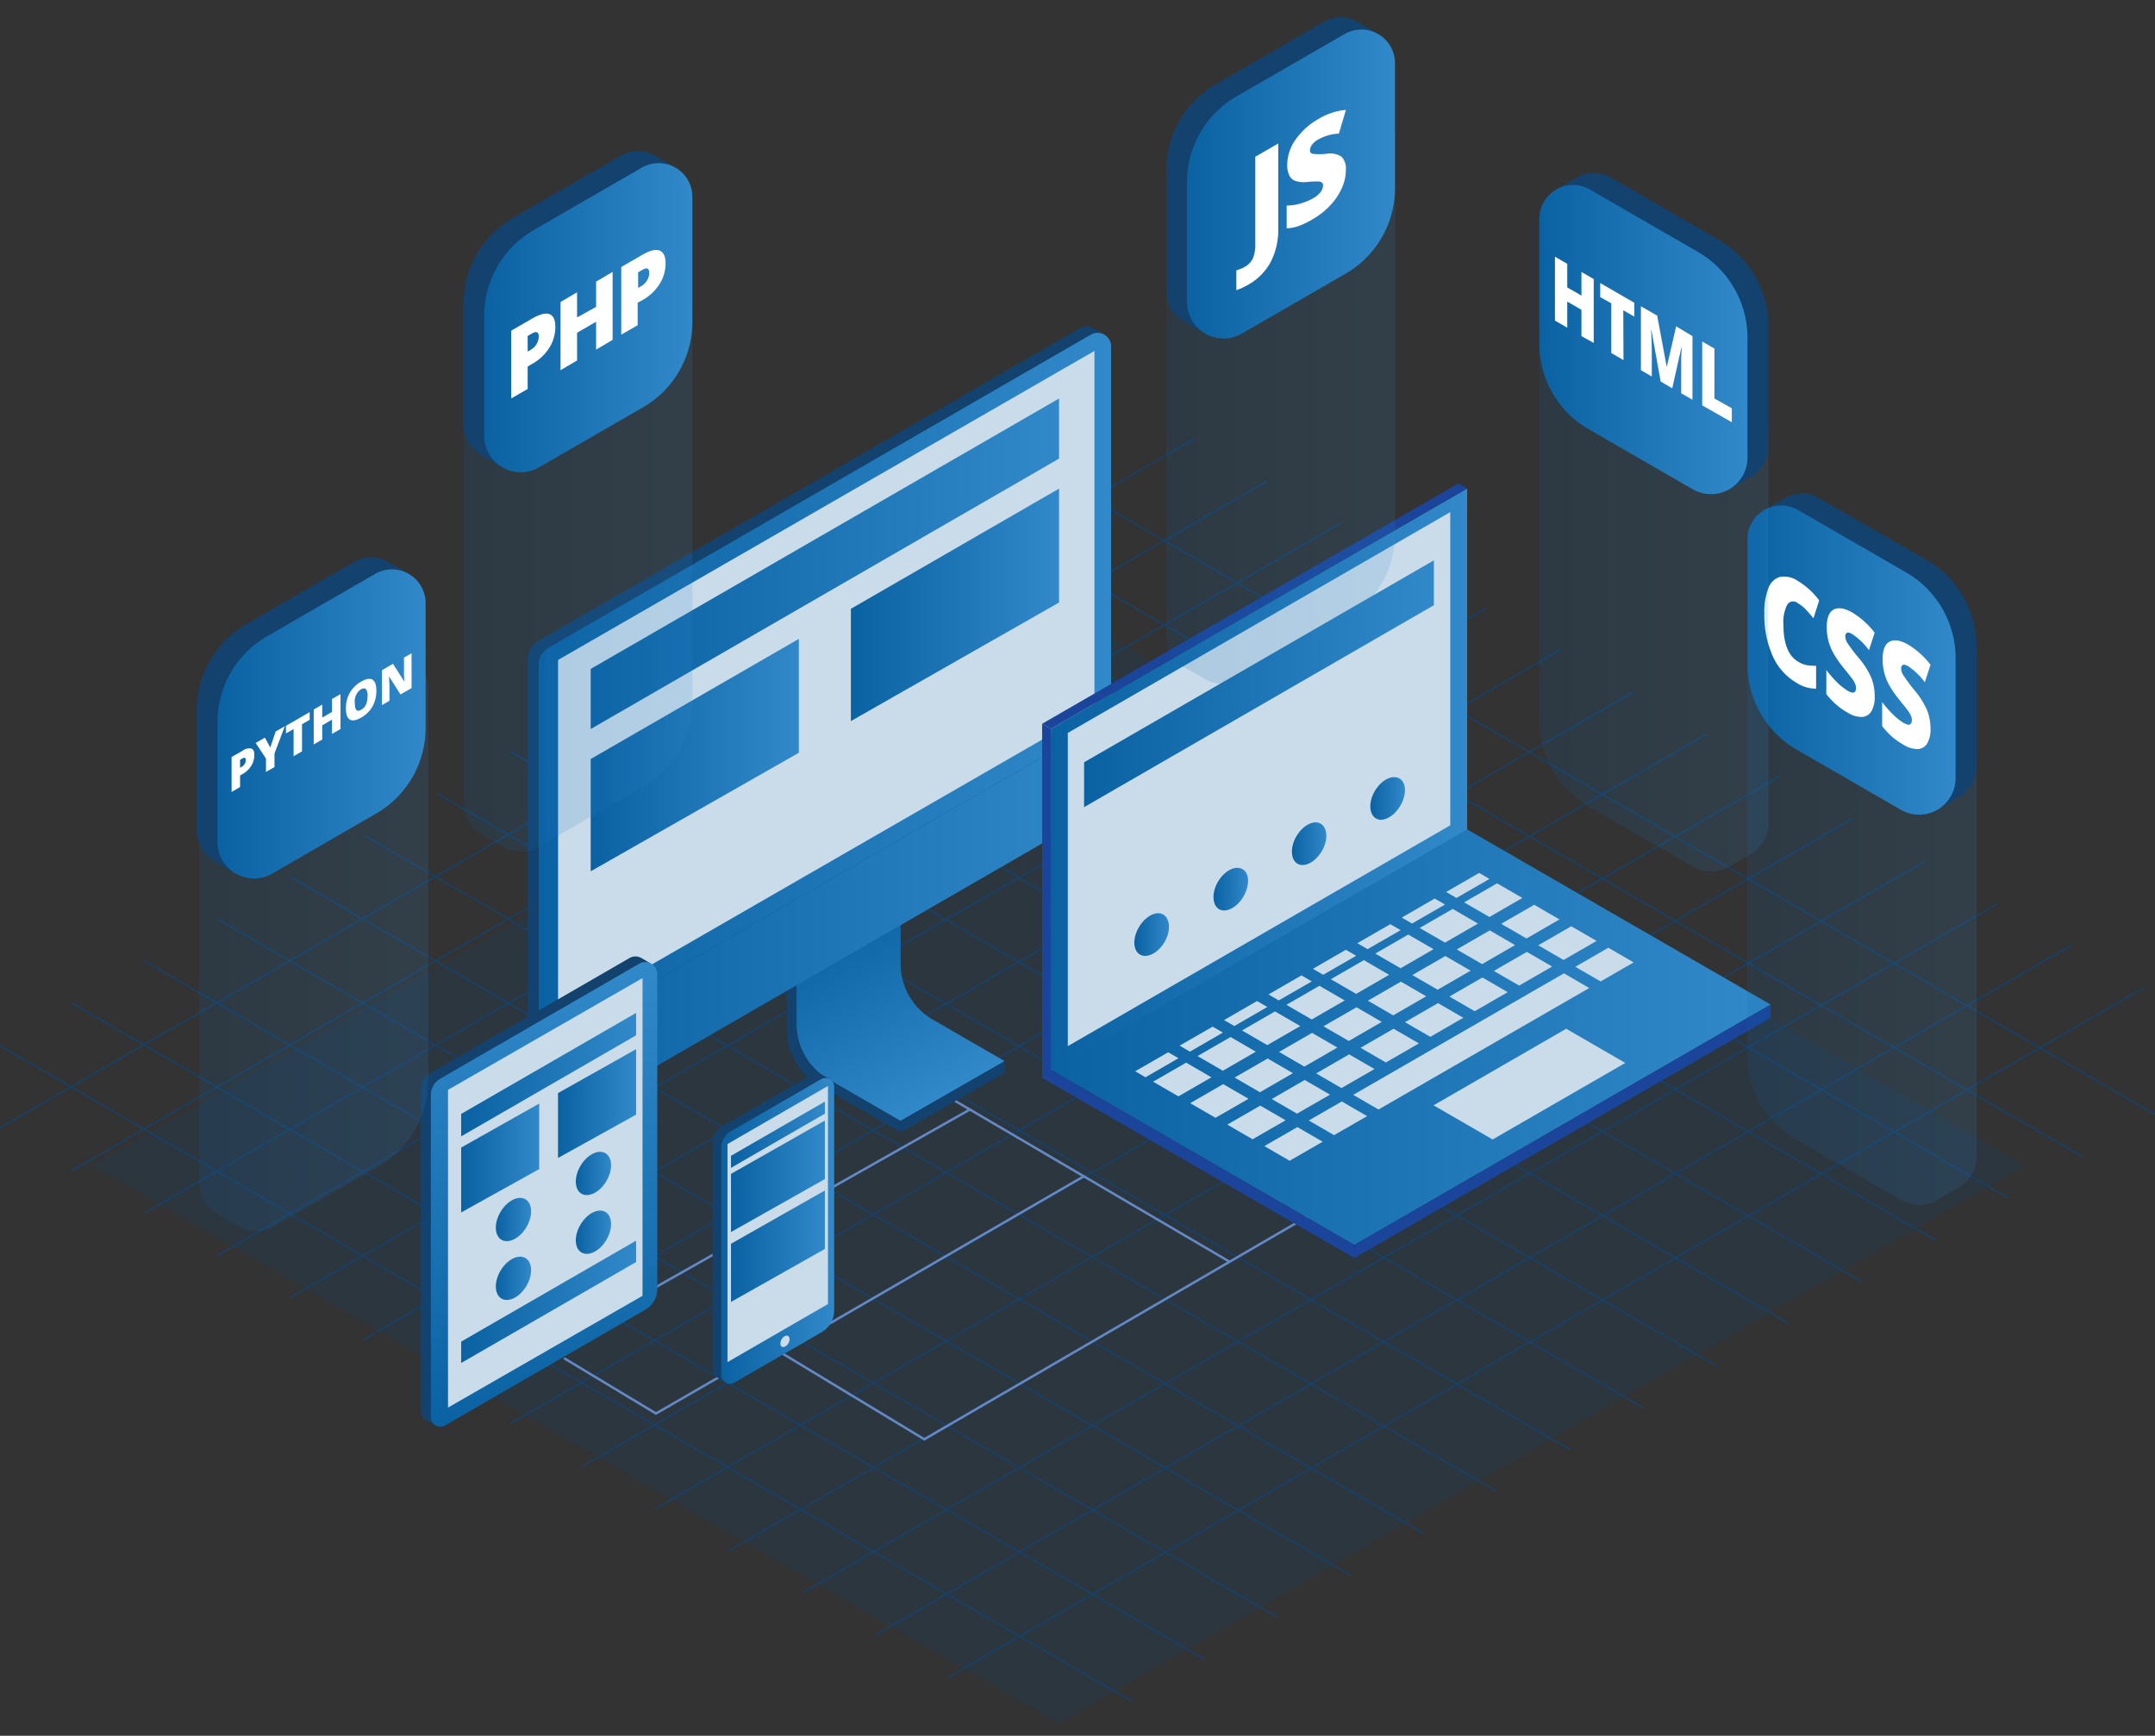 <svg xmlns="http://www.w3.org/2000/svg" xmlns:xlink="http://www.w3.org/1999/xlink" viewBox="0 0 442.38 356.33"><rect x="0" y="0" width="442.38" height="356.33" fill="#333333" stroke="none"/><defs><style>.cls-1{isolation:isolate;}.cls-2,.cls-3{fill:#13426f;}.cls-2{opacity:0.2;}.cls-4{fill:none;stroke:#6388c6;stroke-linecap:round;stroke-miterlimit:10;stroke-width:0.5px;}.cls-5{fill:url(#linear-gradient);}.cls-6{fill:#c8c8c8;}.cls-7{fill:#848384;}.cls-8{fill:url(#linear-gradient-2);}.cls-9{fill:url(#linear-gradient-3);}.cls-10{fill:#cadcea;}.cls-11{fill:url(#linear-gradient-4);}.cls-12{fill:url(#linear-gradient-5);}.cls-13{fill:url(#linear-gradient-6);}.cls-14{fill:url(#linear-gradient-7);}.cls-15{mix-blend-mode:lighten;}.cls-16{fill:#1b449b;}.cls-17{fill:url(#linear-gradient-8);}.cls-18{fill:url(#linear-gradient-9);}.cls-19{fill:url(#linear-gradient-10);}.cls-20{fill:url(#linear-gradient-11);}.cls-21{fill:url(#linear-gradient-12);}.cls-22{fill:url(#linear-gradient-13);}.cls-23{fill:url(#linear-gradient-14);}.cls-24{fill:url(#linear-gradient-15);}.cls-25{fill:url(#linear-gradient-16);}.cls-26{fill:url(#linear-gradient-17);}.cls-27{fill:url(#linear-gradient-18);}.cls-28{fill:url(#linear-gradient-19);}.cls-29{fill:url(#linear-gradient-20);}.cls-30{fill:url(#linear-gradient-21);}.cls-31{fill:url(#linear-gradient-22);}.cls-32{fill:url(#linear-gradient-23);}.cls-33{fill:url(#linear-gradient-24);}.cls-34{fill:url(#linear-gradient-25);}.cls-35{fill:url(#linear-gradient-26);}.cls-36,.cls-39,.cls-41,.cls-43,.cls-45{opacity:0.15;}.cls-36{fill:url(#linear-gradient-27);}.cls-37{fill:url(#linear-gradient-28);}.cls-38{fill:#fff;}.cls-39{fill:url(#linear-gradient-29);}.cls-40{fill:url(#linear-gradient-30);}.cls-41{fill:url(#linear-gradient-31);}.cls-42{fill:url(#linear-gradient-32);}.cls-43{fill:url(#linear-gradient-33);}.cls-44{fill:url(#linear-gradient-34);}.cls-45{fill:url(#linear-gradient-35);}.cls-46{fill:url(#linear-gradient-36);}</style><linearGradient id="linear-gradient" x1="169.73" y1="189.51" x2="191.12" y2="226.57" gradientUnits="userSpaceOnUse"><stop offset="0" stop-color="#0b62a3"/><stop offset="1" stop-color="#3189c9"/></linearGradient><linearGradient id="linear-gradient-2" x1="110.58" y1="189.27" x2="228.09" y2="189.27" xlink:href="#linear-gradient"/><linearGradient id="linear-gradient-3" x1="110.58" y1="141.72" x2="228.09" y2="141.72" xlink:href="#linear-gradient"/><linearGradient id="linear-gradient-4" x1="121.26" y1="115.73" x2="217.4" y2="115.73" xlink:href="#linear-gradient"/><linearGradient id="linear-gradient-5" x1="121.26" y1="155.01" x2="163.99" y2="155.01" xlink:href="#linear-gradient"/><linearGradient id="linear-gradient-6" x1="174.67" y1="124.17" x2="217.4" y2="124.17" xlink:href="#linear-gradient"/><linearGradient id="linear-gradient-7" x1="213.92" y1="212.4" x2="363.48" y2="212.4" xlink:href="#linear-gradient"/><linearGradient id="linear-gradient-8" x1="215.72" y1="159.94" x2="301.18" y2="159.94" xlink:href="#linear-gradient"/><linearGradient id="linear-gradient-9" x1="222.54" y1="140.36" x2="294.35" y2="140.36" xlink:href="#linear-gradient"/><linearGradient id="linear-gradient-10" x1="232.86" y1="191.85" x2="240" y2="191.85" xlink:href="#linear-gradient"/><linearGradient id="linear-gradient-11" x1="249.05" y1="182.53" x2="256.19" y2="182.53" xlink:href="#linear-gradient"/><linearGradient id="linear-gradient-12" x1="265.15" y1="173.2" x2="272.29" y2="173.2" xlink:href="#linear-gradient"/><linearGradient id="linear-gradient-13" x1="281.25" y1="163.91" x2="288.39" y2="163.91" xlink:href="#linear-gradient"/><linearGradient id="linear-gradient-14" x1="111.69" y1="292.89" x2="111.69" y2="197.49" xlink:href="#linear-gradient"/><linearGradient id="linear-gradient-15" x1="94.67" y1="220.61" x2="130.58" y2="220.61" xlink:href="#linear-gradient"/><linearGradient id="linear-gradient-16" x1="94.67" y1="267.25" x2="130.58" y2="267.25" xlink:href="#linear-gradient"/><linearGradient id="linear-gradient-17" x1="94.67" y1="237.73" x2="110.69" y2="237.73" xlink:href="#linear-gradient"/><linearGradient id="linear-gradient-18" x1="114.55" y1="226.55" x2="130.58" y2="226.55" xlink:href="#linear-gradient"/><linearGradient id="linear-gradient-19" x1="101.78" y1="250.35" x2="109.02" y2="250.35" xlink:href="#linear-gradient"/><linearGradient id="linear-gradient-20" x1="118.2" y1="240.89" x2="125.45" y2="240.89" xlink:href="#linear-gradient"/><linearGradient id="linear-gradient-21" x1="101.78" y1="262.42" x2="109.02" y2="262.42" xlink:href="#linear-gradient"/><linearGradient id="linear-gradient-22" x1="118.2" y1="252.96" x2="125.45" y2="252.96" xlink:href="#linear-gradient"/><linearGradient id="linear-gradient-23" x1="148.06" y1="252.66" x2="171.24" y2="252.66" xlink:href="#linear-gradient"/><linearGradient id="linear-gradient-24" x1="150.06" y1="232.95" x2="169.33" y2="232.95" xlink:href="#linear-gradient"/><linearGradient id="linear-gradient-25" x1="150.06" y1="241.48" x2="169.33" y2="241.48" xlink:href="#linear-gradient"/><linearGradient id="linear-gradient-26" x1="150.06" y1="255.83" x2="169.33" y2="255.83" xlink:href="#linear-gradient"/><linearGradient id="linear-gradient-27" x1="239.41" y1="80.07" x2="286.4" y2="80.07" xlink:href="#linear-gradient"/><linearGradient id="linear-gradient-28" x1="243.67" y1="37.77" x2="286.4" y2="37.77" xlink:href="#linear-gradient"/><linearGradient id="linear-gradient-29" x1="95.14" y1="114.4" x2="142.13" y2="114.4" xlink:href="#linear-gradient"/><linearGradient id="linear-gradient-30" x1="99.4" y1="65.22" x2="142.13" y2="65.22" xlink:href="#linear-gradient"/><linearGradient id="linear-gradient-31" x1="40.9" y1="192.29" x2="87.89" y2="192.29" xlink:href="#linear-gradient"/><linearGradient id="linear-gradient-32" x1="44.64" y1="148.62" x2="87.37" y2="148.62" xlink:href="#linear-gradient"/><linearGradient id="linear-gradient-33" x1="358.72" y1="186.88" x2="405.72" y2="186.88" xlink:href="#linear-gradient"/><linearGradient id="linear-gradient-34" x1="358.72" y1="135.5" x2="401.45" y2="135.5" xlink:href="#linear-gradient"/><linearGradient id="linear-gradient-35" x1="315.99" y1="118.47" x2="362.99" y2="118.47" xlink:href="#linear-gradient"/><linearGradient id="linear-gradient-36" x1="315.99" y1="69.71" x2="358.72" y2="69.71" xlink:href="#linear-gradient"/></defs><title>Devices Supported</title><g class="cls-1"><g id="Layer_1" data-name="Layer 1"><polygon class="cls-2" points="19.06 239.25 217.4 124.73 415.75 239.25 217.4 353.76 19.06 239.25"/><rect class="cls-3" x="-19.32" y="160.78" width="283.43" height="0.27" transform="translate(-64.03 82.69) rotate(-29.98)"/><rect class="cls-3" x="-4.32" y="169.44" width="283.43" height="0.27" transform="translate(-66.35 91.35) rotate(-29.98)"/><rect class="cls-3" x="10.68" y="178.1" width="283.43" height="0.27" transform="translate(-68.66 99.96) rotate(-29.97)"/><rect class="cls-3" x="25.69" y="186.77" width="283.43" height="0.27" transform="translate(-70.98 108.62) rotate(-29.97)"/><rect class="cls-3" x="40.69" y="195.43" width="283.43" height="0.27" transform="translate(-73.29 117.24) rotate(-29.96)"/><rect class="cls-3" x="55.7" y="204.09" width="283.43" height="0.27" transform="translate(-75.61 125.89) rotate(-29.96)"/><rect class="cls-3" x="70.7" y="212.75" width="283.43" height="0.27" transform="translate(-77.93 134.54) rotate(-29.96)"/><rect class="cls-3" x="85.71" y="221.42" width="283.43" height="0.27" transform="translate(-80.26 143.19) rotate(-29.96)"/><rect class="cls-3" x="100.71" y="230.08" width="283.43" height="0.27" transform="translate(-82.58 151.84) rotate(-29.96)"/><rect class="cls-3" x="115.72" y="238.74" width="283.43" height="0.27" transform="translate(-84.9 160.49) rotate(-29.96)"/><rect class="cls-3" x="130.72" y="247.41" width="283.43" height="0.27" transform="translate(-87.22 169.15) rotate(-29.96)"/><rect class="cls-3" x="145.72" y="256.07" width="283.43" height="0.27" transform="translate(-89.55 177.85) rotate(-29.97)"/><rect class="cls-3" x="160.73" y="264.73" width="283.43" height="0.27" transform="translate(-91.89 186.58) rotate(-29.98)"/><rect class="cls-3" x="175.73" y="273.39" width="283.43" height="0.27" transform="translate(-94.21 195.23) rotate(-29.98)"/><polygon class="cls-3" points="232.19 349.32 -0.38 214.6 -0.25 214.37 232.32 349.09 232.19 349.32"/><polygon class="cls-3" points="247.19 340.71 14.62 206 14.76 205.76 247.32 340.48 247.19 340.71"/><polygon class="cls-3" points="262.2 332.11 29.63 197.39 29.76 197.16 262.33 331.88 262.2 332.11"/><polygon class="cls-3" points="277.2 323.51 44.63 188.79 44.77 188.56 277.33 323.27 277.2 323.51"/><polygon class="cls-3" points="292.2 314.9 59.64 180.19 59.77 179.95 292.34 314.67 292.2 314.9"/><polygon class="cls-3" points="307.21 306.3 74.64 171.58 74.77 171.35 307.34 306.07 307.21 306.3"/><polygon class="cls-3" points="322.21 297.7 89.64 162.98 89.78 162.75 322.35 297.46 322.21 297.7"/><polygon class="cls-3" points="337.22 289.09 104.65 154.38 104.78 154.14 337.35 288.86 337.22 289.09"/><polygon class="cls-3" points="352.22 280.49 119.65 145.77 119.79 145.54 352.36 280.26 352.22 280.49"/><polygon class="cls-3" points="367.23 271.89 134.66 137.17 134.79 136.94 367.36 271.65 367.23 271.89"/><polygon class="cls-3" points="382.23 263.28 149.66 128.56 149.8 128.33 382.36 263.05 382.23 263.28"/><rect class="cls-3" x="280.88" y="52.82" width="0.27" height="268.77" transform="translate(-21.83 336.54) rotate(-59.92)"/><polygon class="cls-3" points="412.24 246.08 179.67 111.36 179.81 111.13 412.37 245.84 412.24 246.08"/><polygon class="cls-3" points="427.24 237.47 194.68 102.75 194.81 102.52 427.38 237.24 427.24 237.47"/><polygon class="cls-3" points="442.25 228.87 209.68 94.15 209.81 93.92 442.38 228.64 442.25 228.87"/><polyline class="cls-4" points="160.16 277.59 189.74 295.47 270.18 248.69"/><polyline class="cls-4" points="147.4 282.82 134.66 290.18 115.97 278.93"/><line class="cls-4" x1="196.1" y1="226.02" x2="252.35" y2="258.99"/><line class="cls-4" x1="133.51" y1="264.86" x2="199.1" y2="227.77"/><line class="cls-4" x1="169.97" y1="271.89" x2="222.48" y2="241.48"/><path class="cls-3" d="M206.25,220.19l-14.78-8.53a13.21,13.21,0,0,1-6.59-11.42l-2-20.47L161.53,192v19.41a13.16,13.16,0,0,0,6.59,11.41l16.76,9.6Z"/><path class="cls-5" d="M206.25,217.84l-14.78-8.53a13.21,13.21,0,0,1-6.59-11.42V180.83L163.52,193.1v17.06a13.16,13.16,0,0,0,6.59,11.41l14.77,8.53Z"/><polygon class="cls-6" points="163.52 193.1 161.53 192.04 182.89 179.7 184.88 180.83 163.52 193.1"/><polygon class="cls-3" points="184.88 232.46 184.88 230.1 206.25 217.84 206.25 220.19 184.88 232.46"/><path class="cls-7" d="M126.6,212.79l-16,2.32-2.24-1.32v14.07a2.07,2.07,0,0,0,.89,1.7h0l.1.06.14.08,2.46,1.43.88-.87-.2-1.23L224,164.7a3.61,3.61,0,0,0,1.8-3.12v-4.52Z"/><path class="cls-3" d="M221.68,67.38,110.53,131.55a4.4,4.4,0,0,0-2.19,3.81v78.42h0l2.24,1.32,16-2.32,99.24-55.73V69.79a2.66,2.66,0,0,0-.1-.75l.51.2.35-.59-2.09-1.23A2.76,2.76,0,0,0,221.68,67.38Z"/><path class="cls-8" d="M110.58,215.11l117.51-67.85V162.9a3.59,3.59,0,0,1-1.81,3.12L113.73,231a2.1,2.1,0,0,1-3.15-1.82Z"/><path class="cls-9" d="M112.78,132.87,223.92,68.7a2.78,2.78,0,0,1,4.17,2.41v76.15L110.58,215.11V136.68A4.41,4.41,0,0,1,112.78,132.87Z"/><polygon class="cls-10" points="114.56 135.48 224.67 72.04 224.67 145.65 114.56 209.08 114.56 135.48"/><polygon class="cls-11" points="121.26 137.32 217.4 81.81 217.4 94.15 121.26 149.66 121.26 137.32"/><polygon class="cls-12" points="121.26 155.82 163.99 131.15 163.99 154.53 121.26 178.87 121.26 155.82"/><polygon class="cls-13" points="174.67 124.98 217.4 100.31 217.4 123.69 174.67 148.03 174.67 124.98"/><polygon class="cls-14" points="213.93 218.57 278.02 255.57 363.48 206.23 299.38 169.23 213.93 218.57"/><g class="cls-15"><polygon class="cls-16" points="213.93 218.57 213.93 221.25 278.02 258.26 278.02 255.57 213.93 218.57 213.93 218.57"/></g><g class="cls-15"><polygon class="cls-16" points="363.48 206.23 278.02 255.57 278.02 258.26 363.48 208.92 363.48 206.23 363.48 206.23"/></g><polygon class="cls-17" points="215.72 219.61 215.72 149.62 301.18 100.28 301.18 170.27 215.72 219.61"/><polygon class="cls-10" points="219.2 214.76 219.2 150.46 297.71 105.13 297.71 169.43 219.2 214.76"/><g class="cls-15"><polygon class="cls-16" points="213.93 148.58 213.93 218.57 215.72 219.61 215.72 149.62 213.93 148.58 213.93 148.58"/></g><g class="cls-15"><polygon class="cls-16" points="299.38 99.24 213.93 148.58 215.72 149.62 301.18 100.28 299.38 99.24 299.38 99.24"/></g><polygon class="cls-10" points="298.98 184.34 305.76 180.43 303.64 179.2 296.87 183.11 298.98 184.34"/><polygon class="cls-10" points="289.86 189.59 296.64 185.69 294.52 184.46 287.75 188.37 289.86 189.59"/><polygon class="cls-10" points="280.74 194.85 287.52 190.95 285.4 189.72 278.63 193.63 280.74 194.85"/><polygon class="cls-10" points="271.63 200.11 278.4 196.21 276.28 194.98 269.51 198.89 271.63 200.11"/><polygon class="cls-10" points="262.5 205.37 269.28 201.47 267.16 200.24 260.39 204.15 262.5 205.37"/><polygon class="cls-10" points="253.38 210.63 260.16 206.72 258.04 205.5 251.27 209.41 253.38 210.63"/><polygon class="cls-10" points="244.27 215.89 251.04 211.98 248.93 210.76 242.15 214.66 244.27 215.89"/><polygon class="cls-10" points="235.15 221.15 241.92 217.24 239.81 216.02 233.03 219.92 235.15 221.15"/><polygon class="cls-10" points="305.75 188.25 312.52 184.34 307.32 181.34 300.55 185.24 305.75 188.25"/><polygon class="cls-10" points="296.63 193.51 303.4 189.6 298.21 186.59 291.43 190.5 296.63 193.51"/><polygon class="cls-10" points="287.51 198.77 294.28 194.86 289.09 191.85 282.31 195.76 287.51 198.77"/><polygon class="cls-10" points="278.39 204.03 285.16 200.12 279.97 197.11 273.19 201.02 278.39 204.03"/><polygon class="cls-10" points="269.27 209.29 276.04 205.38 270.85 202.37 264.07 206.28 269.27 209.29"/><polygon class="cls-10" points="260.15 214.55 266.92 210.64 261.73 207.63 254.95 211.54 260.15 214.55"/><polygon class="cls-10" points="251.03 219.81 257.8 215.9 252.61 212.89 245.83 216.8 251.03 219.81"/><polygon class="cls-10" points="241.91 225.07 248.68 221.16 243.49 218.15 236.71 222.06 241.91 225.07"/><polygon class="cls-10" points="313.36 192.66 320.13 188.75 314.94 185.74 308.16 189.65 313.36 192.66"/><polygon class="cls-10" points="304.24 197.92 311.01 194.01 305.82 191 299.04 194.91 304.24 197.92"/><polygon class="cls-10" points="295.12 203.18 301.89 199.27 296.7 196.26 289.92 200.17 295.12 203.18"/><polygon class="cls-10" points="286 208.44 292.77 204.53 287.58 201.52 280.8 205.43 286 208.44"/><polygon class="cls-10" points="276.88 213.7 283.65 209.79 278.46 206.78 271.68 210.69 276.88 213.7"/><polygon class="cls-10" points="267.76 218.96 274.54 215.05 269.34 212.04 262.56 215.95 267.76 218.96"/><polygon class="cls-10" points="258.64 224.22 265.42 220.31 260.22 217.3 253.44 221.21 258.64 224.22"/><polygon class="cls-10" points="249.52 229.47 256.3 225.57 251.1 222.56 244.32 226.47 249.52 229.47"/><polygon class="cls-10" points="320.97 197.07 327.75 193.16 322.55 190.15 315.77 194.06 320.97 197.07"/><polygon class="cls-10" points="311.85 202.33 318.63 198.42 313.43 195.41 306.65 199.32 311.85 202.33"/><polygon class="cls-10" points="302.73 207.59 309.5 203.68 304.31 200.67 297.53 204.58 302.73 207.59"/><polygon class="cls-10" points="293.61 212.85 300.39 208.94 295.19 205.93 288.41 209.84 293.61 212.85"/><polygon class="cls-10" points="284.49 218.11 291.27 214.2 286.07 211.19 279.29 215.1 284.49 218.11"/><polygon class="cls-10" points="275.37 223.37 282.15 219.46 276.95 216.45 270.18 220.36 275.37 223.37"/><polygon class="cls-10" points="266.25 228.62 273.03 224.72 267.83 221.71 261.06 225.62 266.25 228.62"/><polygon class="cls-10" points="257.13 233.88 263.91 229.98 258.71 226.97 251.94 230.87 257.13 233.88"/><polygon class="cls-10" points="328.58 201.48 335.36 197.57 330.16 194.56 323.38 198.47 328.58 201.48"/><polygon class="cls-10" points="282.98 227.77 326.24 202.83 321.04 199.82 277.79 224.76 282.98 227.77"/><polygon class="cls-10" points="306.41 233.92 333.64 218.21 321.51 211.19 294.28 226.91 306.41 233.92"/><polygon class="cls-10" points="273.86 233.03 280.64 229.13 275.44 226.12 268.67 230.02 273.86 233.03"/><polygon class="cls-10" points="264.74 238.29 271.52 234.38 266.32 231.38 259.55 235.28 264.74 238.29"/><polygon class="cls-18" points="222.54 156.49 294.35 115.03 294.35 124.24 222.54 165.7 222.54 156.49"/><path class="cls-19" d="M239.05,193.41c-1.34,2.26-3.6,3.4-5.05,2.54s-1.53-3.39-.18-5.65,3.6-3.4,5-2.54S240.39,191.15,239.05,193.41Z"/><path class="cls-20" d="M255.23,184.09c-1.34,2.26-3.6,3.39-5,2.54s-1.53-3.39-.19-5.65,3.6-3.4,5.05-2.54S256.57,181.82,255.23,184.09Z"/><path class="cls-21" d="M271.33,174.75c-1.34,2.26-3.6,3.4-5,2.55s-1.53-3.39-.19-5.65,3.6-3.4,5-2.54S272.67,172.49,271.33,174.75Z"/><path class="cls-22" d="M287.43,165.46c-1.34,2.26-3.6,3.4-5,2.54s-1.53-3.38-.19-5.64,3.6-3.4,5.05-2.54S288.78,163.2,287.43,165.46Z"/><path class="cls-3" d="M129.25,196.66,88.41,220.25a3.91,3.91,0,0,0-2,3.38V289.7a2.06,2.06,0,0,0,1,1.78l2,1.14L131.83,269a5.42,5.42,0,0,0,2.7-4.85l-1.59-56.32v-9a2.39,2.39,0,0,0-.09-.66l.45.17.32-.52-1.86-1.09A2.43,2.43,0,0,0,129.25,196.66Z"/><path class="cls-23" d="M90.39,221.43l40.85-23.6a2.46,2.46,0,0,1,3.69,2.13v64.68a4.87,4.87,0,0,1-2.43,4.21L91.35,292.63a1.94,1.94,0,0,1-2.9-1.68V224.8A3.89,3.89,0,0,1,90.39,221.43Z"/><polygon class="cls-10" points="91.97 223.73 131.9 200.79 131.9 266.01 91.97 288.96 91.97 223.73"/><polygon class="cls-24" points="94.67 228.67 130.58 207.94 130.58 212.54 94.67 233.28 94.67 228.67"/><polygon class="cls-25" points="94.67 275.42 130.58 254.69 130.58 259.08 94.67 279.81 94.67 275.42"/><polygon class="cls-26" points="94.67 235.58 110.69 226.55 110.69 240 94.67 248.9 94.67 235.58"/><polygon class="cls-27" points="114.55 224.4 130.58 215.38 130.58 228.82 114.55 237.72 114.55 224.4"/><path class="cls-28" d="M108.06,251.93c-1.37,2.29-3.66,3.45-5.12,2.58s-1.55-3.44-.19-5.73,3.65-3.45,5.12-2.58S109.42,249.63,108.06,251.93Z"/><path class="cls-29" d="M124.48,242.47c-1.36,2.29-3.65,3.45-5.12,2.58s-1.55-3.44-.19-5.73,3.66-3.45,5.12-2.58S125.84,240.17,124.48,242.47Z"/><path class="cls-30" d="M108.06,264c-1.37,2.29-3.66,3.45-5.12,2.58s-1.55-3.44-.19-5.73,3.65-3.45,5.12-2.58S109.42,261.7,108.06,264Z"/><path class="cls-31" d="M124.48,254.54c-1.36,2.29-3.65,3.45-5.12,2.58s-1.55-3.44-.19-5.73,3.66-3.45,5.12-2.58S125.84,252.24,124.48,254.54Z"/><path class="cls-3" d="M170.34,221.53l-1.77-1h0a1.76,1.76,0,0,0-1.79,0l-18.5,10.68a4,4,0,0,0-2,3.46v46.54a1.77,1.77,0,0,0,1.11,1.65v0l1.61,1,.53-.82-.75-2.51,16.06-9.28a5.17,5.17,0,0,0,2.59-4.48V223.56h1.75Z"/><path class="cls-32" d="M148.06,282.22V235.68a4,4,0,0,1,2-3.46l18.49-10.68a1.79,1.79,0,0,1,2.69,1.55V269a5.19,5.19,0,0,1-2.58,4.49l-17.89,10.33A1.8,1.8,0,0,1,148.06,282.22Z"/><polygon class="cls-10" points="149.34 279.63 149.34 234.86 169.97 222.93 169.97 267.7 149.34 279.63"/><path class="cls-10" d="M161.84,275.78c-.35.6-1,.91-1.35.68s-.4-.91-.05-1.51,1-.91,1.35-.68S162.2,275.17,161.84,275.78Z"/><polygon class="cls-33" points="150.06 237.27 169.33 226.15 169.33 228.62 150.06 239.75 150.06 237.27"/><polygon class="cls-34" points="150.06 240.98 169.33 230.04 169.33 242.05 150.06 252.92 150.06 240.98"/><polygon class="cls-35" points="150.06 255.33 169.33 244.39 169.33 256.4 150.06 267.27 150.06 255.33"/><path class="cls-36" d="M249.59,33.39l22.18-12.81a6.84,6.84,0,0,1,6.78-.06L282.84,23h0a6.84,6.84,0,0,1,3.56,6v80.52a20.3,20.3,0,0,1-10.14,17.58l-21.34,12.32a7.43,7.43,0,0,1-7.53,0h0L243.16,137h0a7.42,7.42,0,0,1-3.74-6.48V51A20.35,20.35,0,0,1,249.59,33.39Z"/><path class="cls-3" d="M282.84,6.91l-4.29-2.49a6.84,6.84,0,0,0-6.78.06L249.59,17.29a20.34,20.34,0,0,0-10.18,17.63v24.6A7.42,7.42,0,0,0,243.15,66h0l4.23,2.46s.66-1.52.64-1.57a6.22,6.22,0,0,0-.64-.6,7.28,7.28,0,0,0,2.28-.85L271,53.13a20.28,20.28,0,0,0,10.15-17.57V9.91a7,7,0,0,0-.3-2l1.2.29Z"/><path class="cls-37" d="M253.86,19.77,276,7a6.91,6.91,0,0,1,10.37,6V38.6a20.3,20.3,0,0,1-10.14,17.58L254.92,68.49A7.5,7.5,0,0,1,243.67,62V37.4A20.37,20.37,0,0,1,253.86,19.77Z"/><path class="cls-38" d="M256.23,58.45a13.61,13.61,0,0,1-2.43,1.12V55.5l.8-.28a4.81,4.81,0,0,0,.93-.44,3.84,3.84,0,0,0,1.66-1.73,7.26,7.26,0,0,0,.5-3V32.17l4.71-2.72V46.92a14.38,14.38,0,0,1-1.54,6.84A11.72,11.72,0,0,1,256.23,58.45Z"/><path class="cls-38" d="M276.28,34.93a9.05,9.05,0,0,1-.82,3.67,12.47,12.47,0,0,1-2.36,3.53A15.24,15.24,0,0,1,269.48,45a17,17,0,0,1-2.91,1.41,8.64,8.64,0,0,1-2.44.46V42.2a10.41,10.41,0,0,0,2.79-.41,11.9,11.9,0,0,0,2.66-1.1,4.82,4.82,0,0,0,1.53-1.29,2.28,2.28,0,0,0,.48-1.32.77.77,0,0,0-.19-.58,1.15,1.15,0,0,0-.63-.24,15.7,15.7,0,0,0-2.31.09,6.38,6.38,0,0,1-2.54-.2A2.26,2.26,0,0,1,264.66,36a5,5,0,0,1-.41-2.24A9,9,0,0,1,266,28.6a14.49,14.49,0,0,1,4.8-4.26,13,13,0,0,1,5.49-1.78l-1.44,4.87a9.61,9.61,0,0,0-4.2,1.18,4,4,0,0,0-1.33,1.12,2,2,0,0,0-.41,1.13.66.66,0,0,0,.53.71,12,12,0,0,0,2.86,0,4.25,4.25,0,0,1,3.12.62A3.6,3.6,0,0,1,276.28,34.93Z"/><path class="cls-39" d="M105.32,67.71l22.18-12.8a6.84,6.84,0,0,1,6.78-.06l4.29,2.49h0a6.86,6.86,0,0,1,3.56,6v80.52A20.3,20.3,0,0,1,132,161.49L110.65,173.8a7.43,7.43,0,0,1-7.53,0h0l-4.23-2.47h0a7.42,7.42,0,0,1-3.74-6.48V85.35A20.37,20.37,0,0,1,105.32,67.71Z"/><path class="cls-3" d="M138.57,34.35l-4.29-2.49a6.86,6.86,0,0,0-6.78.07l-22.18,12.8A20.37,20.37,0,0,0,95.14,62.37V87a7.44,7.44,0,0,0,3.74,6.49h0l4.23,2.46s.66-1.52.64-1.57a6.22,6.22,0,0,0-.64-.6,7.81,7.81,0,0,0,2.28-.85l21.34-12.32A20.31,20.31,0,0,0,136.89,63V37.36a7,7,0,0,0-.31-2l1.21.28Z"/><path class="cls-40" d="M109.58,47.22l22.18-12.81a6.92,6.92,0,0,1,10.37,6V66.05A20.27,20.27,0,0,1,132,83.62L110.65,95.94A7.5,7.5,0,0,1,99.4,89.45V64.85A20.34,20.34,0,0,1,109.58,47.22Z"/><path class="cls-38" d="M114,67.09a8,8,0,0,1-1.24,4.31,9.67,9.67,0,0,1-3.5,3.29l-.94.55v4.61l-3.37,1.94V67.88l4.31-2.49c1.58-.91,2.76-1.2,3.55-.89S114,65.67,114,67.09Zm-5.68,5.08.61-.35a3.31,3.31,0,0,0,1.21-1.17,3,3,0,0,0,.45-1.58c0-.93-.47-1.14-1.4-.6l-.87.5Z"/><path class="cls-38" d="M125.76,69.77l-3.39,2V66.05l-3.91,2.26V74l-3.39,2V62l3.39-2v5.16L122.37,63V57.81l3.39-2Z"/><path class="cls-38" d="M136.63,54a8,8,0,0,1-1.23,4.31,9.75,9.75,0,0,1-3.5,3.29l-1,.55v4.61l-3.37,1.94V54.81l4.32-2.49c1.57-.91,2.75-1.2,3.54-.89S136.63,52.6,136.63,54ZM131,59.1l.61-.35a3.31,3.31,0,0,0,1.21-1.17,3,3,0,0,0,.45-1.58c0-.93-.47-1.14-1.4-.6l-.87.5Z"/><path class="cls-41" d="M51.08,145.6l22.17-12.8a6.84,6.84,0,0,1,6.78-.07l4.3,2.49h0a6.84,6.84,0,0,1,3.56,6V221.8a20.28,20.28,0,0,1-10.15,17.57L56.41,251.69a7.43,7.43,0,0,1-7.53,0h0l-4.23-2.46h0a7.44,7.44,0,0,1-3.73-6.49V163.24A20.37,20.37,0,0,1,51.08,145.6Z"/><path class="cls-3" d="M83.81,117.76l-4.29-2.49a6.84,6.84,0,0,0-6.78.06l-22.18,12.8a20.37,20.37,0,0,0-10.18,17.64v24.6a7.42,7.42,0,0,0,3.74,6.48h0l4.23,2.46s.66-1.52.64-1.57a6.22,6.22,0,0,0-.64-.6,7.28,7.28,0,0,0,2.28-.85L72,164A20.28,20.28,0,0,0,82.13,146.4V120.76a7,7,0,0,0-.31-2L83,119Z"/><path class="cls-42" d="M54.82,130.62,77,117.82a6.91,6.91,0,0,1,10.37,6v25.65A20.27,20.27,0,0,1,77.23,167L55.89,179.34a7.5,7.5,0,0,1-11.25-6.49v-24.6A20.36,20.36,0,0,1,54.82,130.62Z"/><path class="cls-38" d="M52.21,155a4.21,4.21,0,0,1-.64,2.23,5,5,0,0,1-1.8,1.69l-.49.28v2.38l-1.74,1v-7.17l2.23-1.28a2.29,2.29,0,0,1,1.82-.46C52,153.8,52.21,154.24,52.21,155Zm-2.93,2.62.31-.18a1.81,1.81,0,0,0,.63-.6,1.61,1.61,0,0,0,.23-.81c0-.49-.24-.59-.72-.31l-.45.25Z"/><path class="cls-38" d="M55.48,153.46l1.11-3.29,1.88-1.09-2.12,5.59v2.8l-1.75,1v-2.74l-2.11-3.21,1.89-1.09Z"/><path class="cls-38" d="M62,154.24l-1.73,1v-5.58l-1.57.9V149l4.87-2.81v1.58l-1.57.91Z"/><path class="cls-38" d="M69.9,149.66l-1.75,1v-2.93l-2,1.17v2.92l-1.75,1v-7.17l1.75-1v2.66l2-1.16V143.5l1.75-1Z"/><path class="cls-38" d="M77.26,141.83a6.42,6.42,0,0,1-.8,3.21,6.15,6.15,0,0,1-2.33,2.28c-1,.58-1.78.71-2.32.39s-.8-1.08-.8-2.29a6.31,6.31,0,0,1,.8-3.2,6.11,6.11,0,0,1,2.33-2.29c1-.59,1.8-.72,2.33-.4S77.26,140.62,77.26,141.83Zm-4.42,2.54c0,1.39.43,1.84,1.29,1.34a2.36,2.36,0,0,0,1-1.07,4.26,4.26,0,0,0,.32-1.76,2.13,2.13,0,0,0-.32-1.4c-.22-.22-.54-.2-1,0A3,3,0,0,0,72.84,144.37Z"/><path class="cls-38" d="M84.49,141.25l-2.28,1.31-2.34-3.7,0,0c0,.76.08,1.35.08,1.77v3.23l-1.54.89v-7.17l2.27-1.31L83,139.93h0c-.05-.7-.07-1.27-.07-1.71V135l1.55-.89Z"/><path class="cls-43" d="M395.54,140.19l-22.18-12.8a6.84,6.84,0,0,0-6.78-.06l-4.3,2.49h0a6.86,6.86,0,0,0-3.57,6v80.53A20.31,20.31,0,0,0,368.87,234l21.34,12.31a7.41,7.41,0,0,0,7.52,0h0L402,243.8h0a7.42,7.42,0,0,0,3.74-6.48V157.83A20.37,20.37,0,0,0,395.54,140.19Z"/><path class="cls-3" d="M362.28,104.64l4.3-2.49a6.81,6.81,0,0,1,6.78.07L395.54,115a20.36,20.36,0,0,1,10.18,17.63v24.6a7.42,7.42,0,0,1-3.74,6.48h0l-4.22,2.47s-.66-1.52-.65-1.58a7.55,7.55,0,0,1,.65-.59,7.72,7.72,0,0,1-2.29-.86l-21.33-12.32A20.28,20.28,0,0,1,364,133.29V107.64a6.93,6.93,0,0,1,.3-2l-1.2.28Z"/><path class="cls-44" d="M391.27,117.5,369.1,104.7a6.92,6.92,0,0,0-10.38,6v25.64a20.31,20.31,0,0,0,10.15,17.58l21.34,12.32a7.5,7.5,0,0,0,11.24-6.5v-24.6A20.36,20.36,0,0,0,391.27,117.5Z"/><path class="cls-38" d="M369,123.79a1.4,1.4,0,0,0-2.13.39,7.72,7.72,0,0,0-.77,4c0,3.94,1,6.52,3.12,7.71a5,5,0,0,0,1.82.68,10.52,10.52,0,0,0,1.77.11v4.69a7.26,7.26,0,0,1-4-1.19,12,12,0,0,1-4.92-5.53,20.69,20.69,0,0,1-1.71-8.77,13.25,13.25,0,0,1,.83-5.12,3.65,3.65,0,0,1,2.38-2.33,5,5,0,0,1,3.66.82,15.62,15.62,0,0,1,4.39,4l-1.17,3.68c-.52-.65-1.05-1.26-1.57-1.8A7.55,7.55,0,0,0,369,123.79Z"/><path class="cls-38" d="M384.84,143a5.7,5.7,0,0,1-.67,3,2.35,2.35,0,0,1-1.93,1.18,5.27,5.27,0,0,1-2.95-.89,14.47,14.47,0,0,1-2.38-1.66,16.41,16.41,0,0,1-2-2.15v-4.94a22.48,22.48,0,0,0,2.27,2.59,11.64,11.64,0,0,0,2.18,1.71c.56.32,1,.42,1.25.29s.39-.42.39-.87a2.19,2.19,0,0,0-.16-.83,4.42,4.42,0,0,0-.51-.93c-.24-.35-.87-1.16-1.89-2.41a22.1,22.1,0,0,1-2.08-3,10.82,10.82,0,0,1-1.36-5.37c0-1.89.48-3.09,1.43-3.59s2.25-.29,3.91.67a17.13,17.13,0,0,1,4.49,4.07l-1.17,3.6a13.82,13.82,0,0,0-3.43-3.3c-.5-.29-.86-.37-1.09-.25a.77.77,0,0,0-.34.74,2.72,2.72,0,0,0,.43,1.33,35.71,35.71,0,0,0,2.34,3.09,16.29,16.29,0,0,1,2.55,4A10.19,10.19,0,0,1,384.84,143Z"/><path class="cls-38" d="M396.3,149.59a5.7,5.7,0,0,1-.67,3,2.35,2.35,0,0,1-1.93,1.18,5.27,5.27,0,0,1-2.95-.89,14.47,14.47,0,0,1-2.38-1.66,17.14,17.14,0,0,1-2-2.15v-4.94a21.61,21.61,0,0,0,2.28,2.59,11.61,11.61,0,0,0,2.17,1.71c.57.32,1,.42,1.25.29s.4-.42.4-.87a2.19,2.19,0,0,0-.16-.83,5.58,5.58,0,0,0-.51-.93c-.24-.35-.87-1.16-1.89-2.41a22.1,22.1,0,0,1-2.08-3,10.82,10.82,0,0,1-1.36-5.37c0-1.89.48-3.09,1.43-3.59s2.25-.29,3.91.67a17.13,17.13,0,0,1,4.49,4.07l-1.17,3.6a13.82,13.82,0,0,0-3.43-3.3c-.5-.29-.86-.37-1.09-.25a.76.76,0,0,0-.34.74,2.62,2.62,0,0,0,.43,1.33A35.71,35.71,0,0,0,393,141.7a16.59,16.59,0,0,1,2.55,4A10.39,10.39,0,0,1,396.3,149.59Z"/><path class="cls-45" d="M352.81,71.79,330.63,59a6.84,6.84,0,0,0-6.78-.06l-4.3,2.49h0a6.86,6.86,0,0,0-3.57,6V148a20.31,20.31,0,0,0,10.15,17.58l21.34,12.31a7.41,7.41,0,0,0,7.52,0h0l4.22-2.47h0A7.42,7.42,0,0,0,363,168.9V89.42A20.35,20.35,0,0,0,352.81,71.79Z"/><path class="cls-3" d="M319.55,38.85l4.3-2.49a6.84,6.84,0,0,1,6.78.07l22.18,12.8A20.37,20.37,0,0,1,363,66.87V91.46A7.44,7.44,0,0,1,359.25,98h0L355,100.42s-.66-1.52-.65-1.58.32-.3.65-.59a7.72,7.72,0,0,1-2.29-.86L331.39,85.08A20.31,20.31,0,0,1,321.24,67.5V41.86a6.94,6.94,0,0,1,.3-2l-1.2.28Z"/><path class="cls-46" d="M348.54,51.71l-22.17-12.8a6.92,6.92,0,0,0-10.38,6V70.55a20.28,20.28,0,0,0,10.15,17.57l21.34,12.32a7.49,7.49,0,0,0,11.24-6.5V69.35A20.37,20.37,0,0,0,348.54,51.71Z"/><path class="cls-38" d="M327.16,70.4,324.64,69V63.6l-2.91-1.68v5.35l-2.53-1.45V52.7l2.53,1.46V59l2.91,1.68V55.83l2.52,1.46Z"/><path class="cls-38" d="M333.27,73.92l-2.51-1.45V62.25L328.49,61v-2.9l7,4.05V65l-2.26-1.3Z"/><path class="cls-38" d="M340.9,78.31,339,67.77l-.06,0c.09,1.66.14,2.93.14,3.83v5.69L336.85,76V62.87l3.34,1.92,1.94,10.43.05,0,1.9-8.22L347.43,69V82.07l-2.31-1.33V75c0-.3,0-.63,0-1s0-1.24.09-2.63l-.06,0-1.87,8.35Z"/><path class="cls-38" d="M349.43,83.22V70.11l2.51,1.44V81.81l3.57,2v2.87Z"/></g></g></svg>